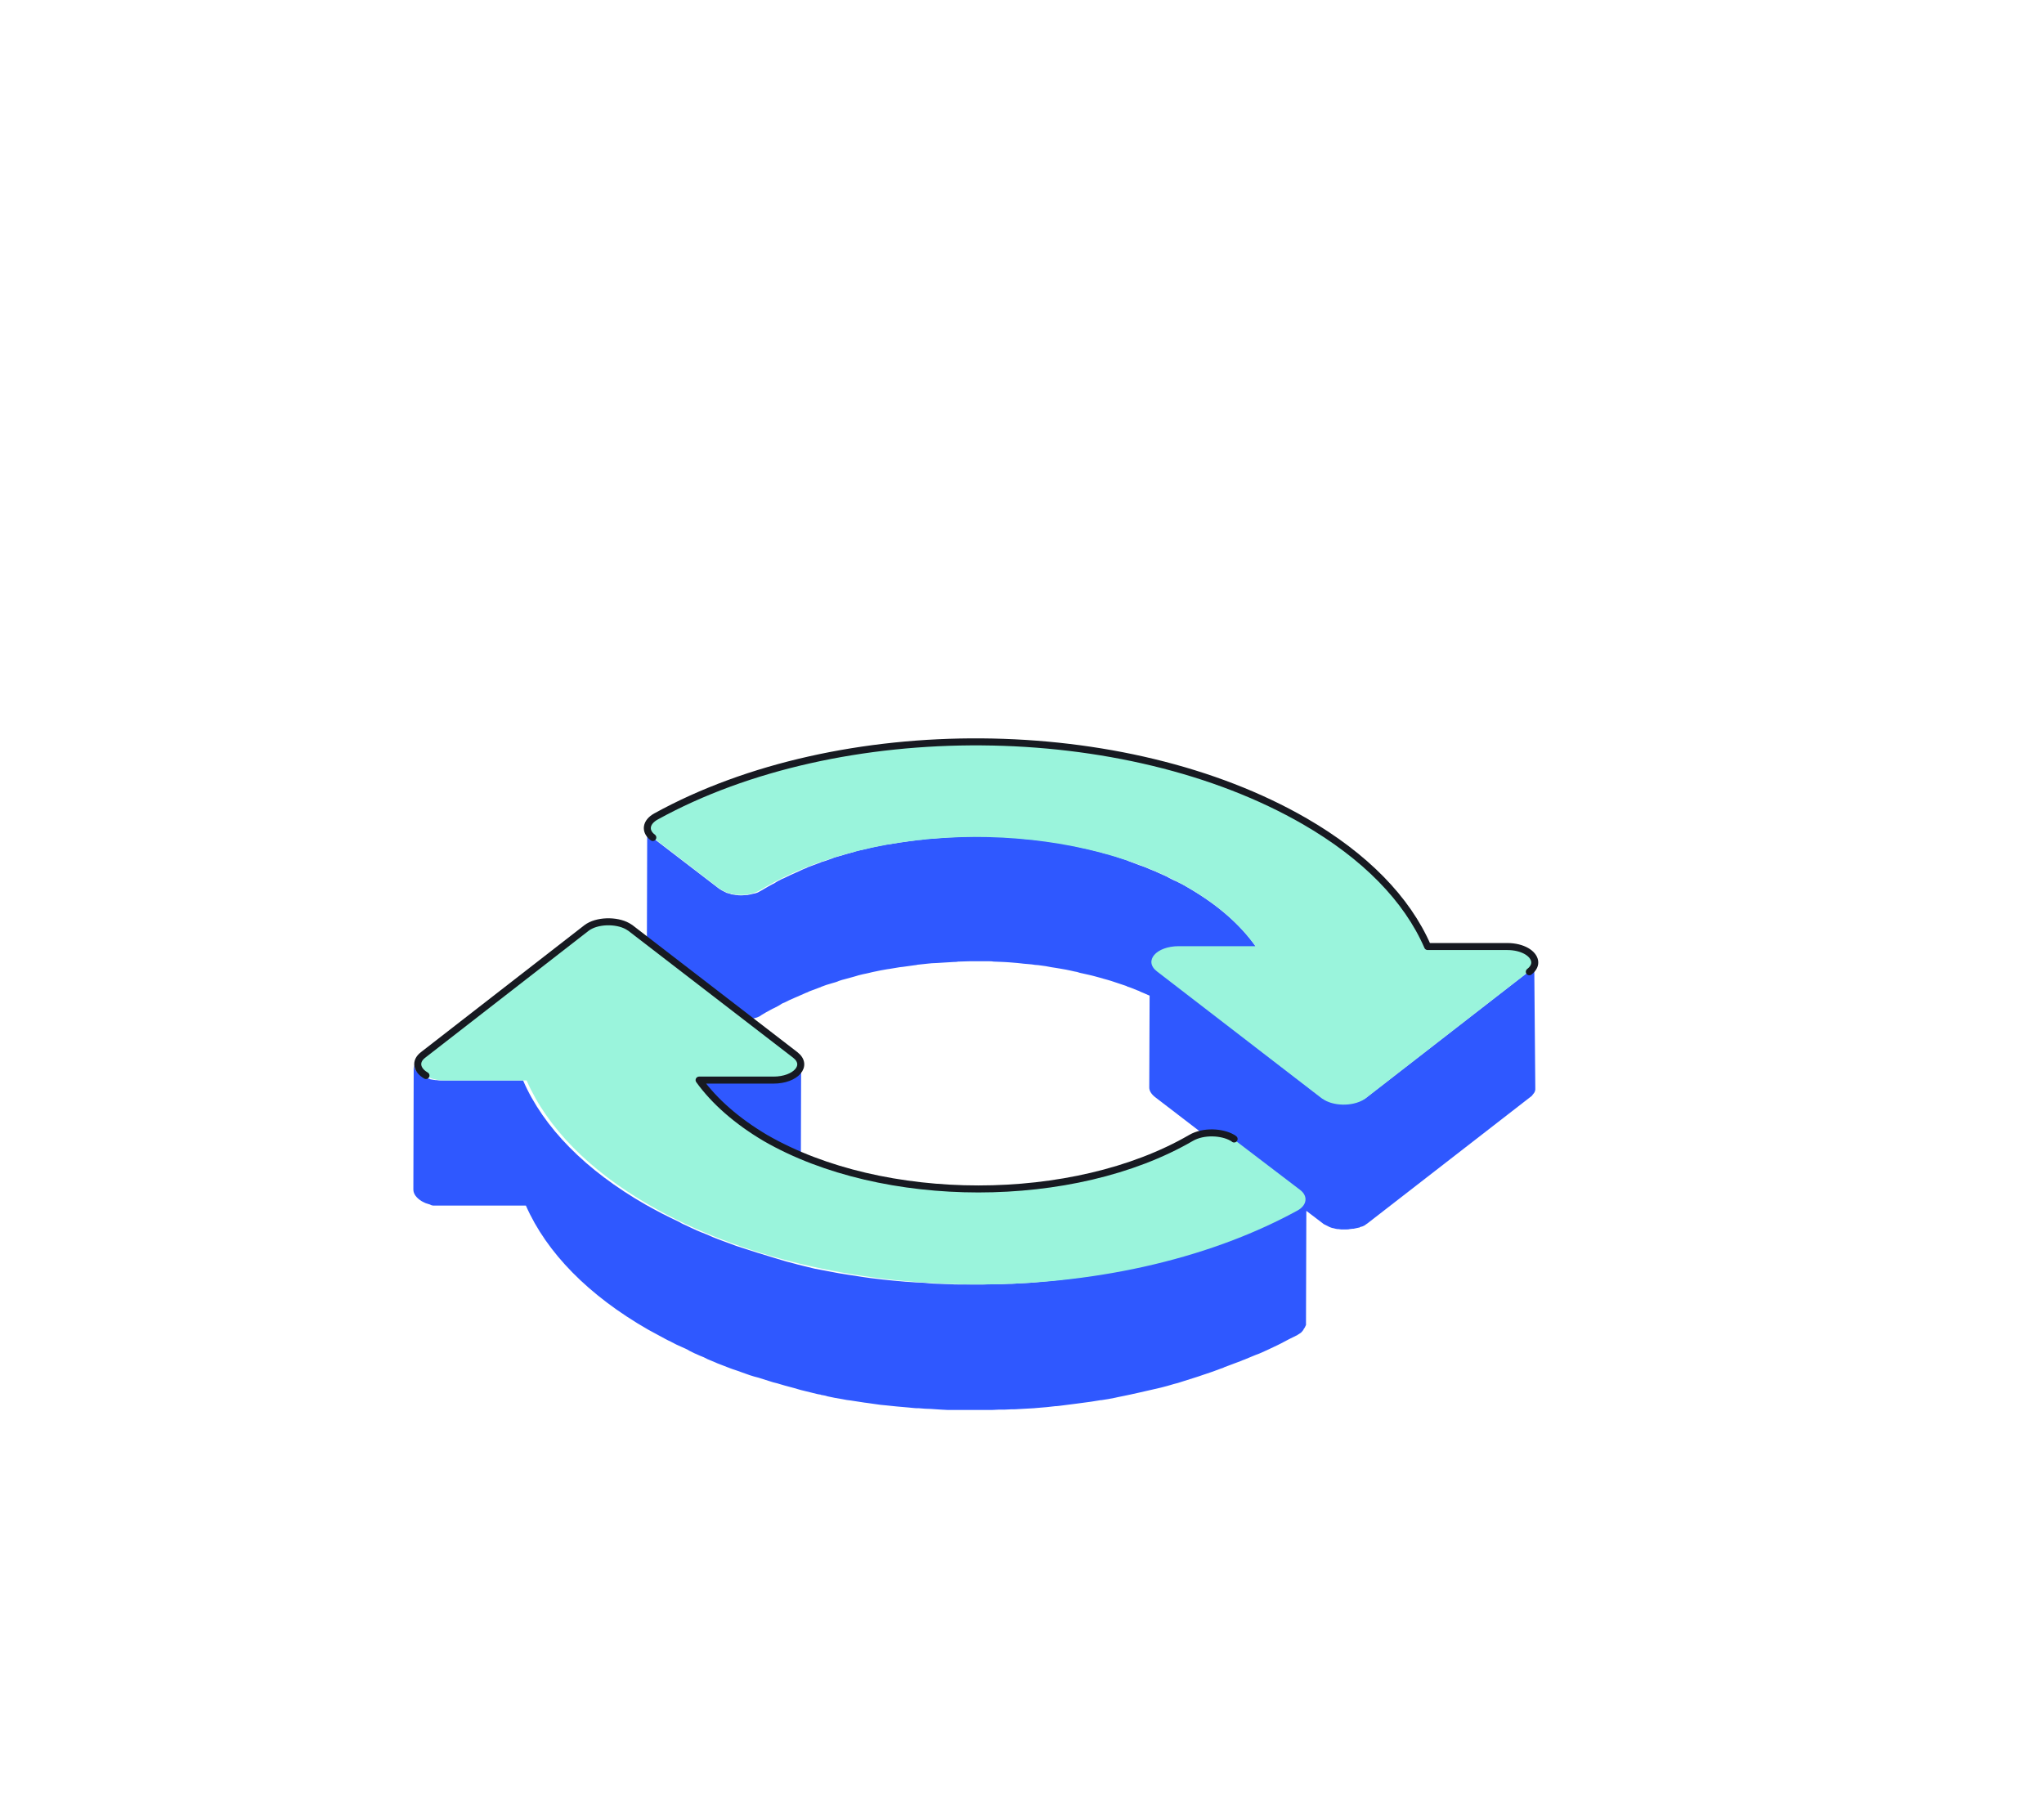 <?xml version="1.0" encoding="utf-8"?>
<!-- Generator: Adobe Illustrator 22.1.0, SVG Export Plug-In . SVG Version: 6.00 Build 0)  -->
<svg version="1.1" id="Слой_1" xmlns="http://www.w3.org/2000/svg" xmlns:xlink="http://www.w3.org/1999/xlink" x="0px" y="0px"
	 viewBox="0 0 583 516.4" style="enable-background:new 0 0 583 516.4;" xml:space="preserve">
<style type="text/css">
	.st0{fill:#2F58FF;}
	.st1{fill:#9AF4DC;}
	.st2{fill:none;stroke:#171A21;stroke-width:2;stroke-linecap:round;stroke-linejoin:round;stroke-miterlimit:10;}
</style>
<g id="_x31_0">
	<path class="st0" d="M437.6,274.4c0,0,0,0.1,0,0.2s0,0.2,0,0.3v0.1c0,0.1,0,0.2-0.1,0.3v0.1c-0.1,0.1-0.1,0.3-0.2,0.4
		s-0.2,0.3-0.3,0.4l-0.1,0.1c-0.1,0.2-0.3,0.3-0.4,0.5c-0.1,0.1-0.2,0.2-0.4,0.3l-46.4,36c-0.2,0.2-0.4,0.3-0.6,0.4
		c-0.1,0-0.1,0.1-0.2,0.1c-0.2,0.1-0.4,0.2-0.6,0.3c-0.1,0-0.2,0.1-0.3,0.1c-0.2,0.1-0.4,0.2-0.6,0.2c-0.1,0-0.1,0.1-0.2,0.1
		c-0.4,0.1-0.9,0.3-1.4,0.3c-0.1,0-0.1,0-0.2,0c-0.3,0.1-0.6,0.1-0.9,0.1c0,0,0,0-0.1,0c-0.3,0-0.6,0-0.9,0.1c-0.1,0-0.3,0-0.4,0
		s-0.3,0-0.4,0c-0.2,0-0.4,0-0.6,0c-0.1,0-0.2,0-0.2,0c-0.3,0-0.5-0.1-0.8-0.1c-0.1,0-0.2,0-0.3,0c-0.2,0-0.3-0.1-0.5-0.1
		c-0.3-0.1-0.5-0.1-0.8-0.2h-0.1c-0.3-0.1-0.5-0.2-0.8-0.3c-0.1,0-0.1-0.1-0.2-0.1c-0.4-0.1-0.7-0.3-1-0.5s-0.5-0.3-0.8-0.5
		L358,298.5l0.1-28.6c-4.4-6.2-10.7-11.7-18.9-16.5c-1-0.6-2-1.2-3.1-1.7c-0.4-0.2-0.7-0.4-1.1-0.5c-0.7-0.4-1.5-0.7-2.1-1.1
		c-0.4-0.2-0.9-0.4-1.3-0.6c-0.7-0.3-1.4-0.6-2-0.9c-0.5-0.2-1-0.4-1.5-0.6c-0.5-0.2-0.9-0.4-1.4-0.6c-0.3-0.1-0.6-0.2-0.8-0.3
		c-0.3-0.1-0.6-0.2-0.9-0.3c-1-0.4-1.9-0.7-2.9-1.1c-0.1,0-0.3-0.1-0.4-0.2c-1.1-0.4-2.2-0.7-3.3-1.1c-0.3-0.1-0.6-0.2-0.9-0.3
		c-0.4-0.1-0.8-0.3-1.3-0.4c-0.3-0.1-0.6-0.2-0.9-0.2c-0.9-0.2-1.6-0.5-2.5-0.7c-0.6-0.1-1.1-0.3-1.6-0.4c-0.9-0.2-1.7-0.4-2.7-0.6
		c-0.4-0.1-0.8-0.2-1.2-0.3c-0.2,0-0.3-0.1-0.5-0.1c-0.8-0.2-1.6-0.3-2.3-0.5c-0.6-0.1-1.2-0.2-1.7-0.3c-0.9-0.1-1.6-0.3-2.5-0.4
		c-0.5-0.1-1-0.2-1.5-0.2c-0.1,0-0.2,0-0.2,0c-0.8-0.1-1.5-0.2-2.2-0.3c-0.6-0.1-1.3-0.2-1.8-0.2c-0.8-0.1-1.6-0.2-2.3-0.2
		c-0.6-0.1-1.2-0.1-1.6-0.2c-0.1,0-0.1,0-0.2,0c-0.8-0.1-1.6-0.1-2.4-0.2c-0.6,0-1.2-0.1-1.7-0.1c-0.9,0-1.7-0.1-2.6-0.1
		c-0.5,0-1,0-1.6-0.1c0,0,0,0-0.1,0c-1.5,0-2.8-0.1-4.3,0c-0.3,0-0.7,0-1,0c-1.1,0-2.2,0-3.3,0.1c-0.1,0-0.1,0-0.2,0
		c-0.3,0-0.7,0-1,0.1c-1.1,0-2.2,0.1-3.3,0.2c-0.6,0-1.1,0.1-1.6,0.1c-1,0.1-1.8,0.2-2.8,0.2c-0.2,0-0.5,0-0.7,0.1
		c-0.7,0.1-1.5,0.2-2.1,0.2c-0.2,0-0.3,0-0.5,0.1c-1.2,0.1-2.4,0.3-3.6,0.5c-0.3,0-0.6,0.1-0.9,0.1c-1,0.2-2,0.3-3,0.5
		c-0.2,0-0.4,0.1-0.7,0.1c-0.1,0-0.2,0-0.3,0c-0.5,0.1-1,0.2-1.5,0.3c-0.8,0.2-1.6,0.3-2.4,0.5c-0.6,0.1-1.2,0.3-1.7,0.4
		c-0.8,0.2-1.6,0.4-2.2,0.5c-0.6,0.1-1.2,0.3-1.7,0.5c-0.8,0.2-1.5,0.4-2.2,0.6c-0.6,0.2-1.2,0.4-1.7,0.5c-0.7,0.2-1.5,0.4-2.1,0.7
		c-0.2,0.1-0.4,0.1-0.6,0.2c-0.8,0.3-1.6,0.6-2.4,0.8c-0.1,0-0.1,0-0.2,0.1c-1.1,0.4-2.1,0.8-3.2,1.2c-0.3,0.1-0.6,0.2-0.9,0.4
		c-0.9,0.3-1.6,0.7-2.5,1.1c-0.2,0.1-0.5,0.2-0.7,0.3c-1.1,0.5-2,0.9-3,1.4c-0.2,0.1-0.4,0.2-0.7,0.3c-0.8,0.4-1.6,0.8-2.3,1.3
		c-0.3,0.1-0.6,0.3-0.8,0.4c-1,0.5-1.9,1.1-2.8,1.6c-0.4,0.2-0.7,0.4-1.1,0.6c-0.1,0-0.2,0.1-0.3,0.1c-0.3,0.1-0.5,0.2-0.8,0.2
		c-0.3,0.1-0.5,0.1-0.8,0.2c-0.3,0.1-0.7,0.1-1,0.2c-0.1,0-0.1,0-0.2,0c-0.5,0-0.9,0.1-1.4,0.1c-0.1,0-0.1,0-0.2,0
		c-0.5,0-0.9,0-1.3-0.1c-0.1,0-0.1,0-0.2,0c-0.4-0.1-0.9-0.1-1.3-0.2c-0.1,0-0.2,0-0.2-0.1c-0.4-0.1-0.7-0.2-1.1-0.3
		c-0.1,0-0.1,0-0.2-0.1c-0.4-0.2-0.8-0.4-1.2-0.6c-0.3-0.2-0.5-0.3-0.8-0.5L186.2,239c-1.1-0.8-1.6-1.7-1.6-2.7l-0.1,35.8
		c0,1,0.5,1.9,1.6,2.7l18.9,14.5c0.2,0.2,0.5,0.3,0.8,0.5c0.4,0.2,0.7,0.4,1.1,0.5c0,0,0,0,0.1,0s0.1,0,0.2,0.1
		c0.2,0.1,0.5,0.2,0.7,0.2c0.1,0,0.3,0.1,0.4,0.1s0.2,0,0.2,0.1c0.1,0,0.1,0,0.2,0.1c0.3,0.1,0.5,0.1,0.8,0.1c0.1,0,0.2,0,0.3,0
		s0.1,0,0.2,0c0.1,0,0.2,0,0.3,0c0.3,0,0.5,0,0.8,0c0.1,0,0.2,0,0.2,0c0.1,0,0.1,0,0.2,0s0.3,0,0.4,0c0.3,0,0.6,0,0.9-0.1h0.1
		c0.1,0,0.1,0,0.2,0c0.2,0,0.5-0.1,0.7-0.1c0.1,0,0.2-0.1,0.3-0.1c0.3-0.1,0.5-0.1,0.8-0.2c0.1,0,0.3-0.1,0.4-0.1
		c0.1,0,0.2-0.1,0.4-0.1c0.1,0,0.2-0.1,0.3-0.1c0.4-0.2,0.8-0.3,1.1-0.6c1-0.6,1.8-1.1,2.8-1.6c0.3-0.2,0.6-0.3,0.8-0.4
		c0.8-0.4,1.6-0.8,2.3-1.3c0.2-0.1,0.4-0.2,0.7-0.3c1-0.5,2-1,3-1.4c0.2-0.1,0.5-0.2,0.7-0.3c0.9-0.4,1.6-0.7,2.5-1.1
		c0.3-0.1,0.6-0.2,0.9-0.4c1.1-0.4,2.1-0.8,3.2-1.2c0.1,0,0.1,0,0.2-0.1c1-0.4,1.9-0.7,3-1c0.7-0.2,1.5-0.4,2.1-0.7
		c0.6-0.2,1.2-0.4,1.7-0.5c0.7-0.2,1.5-0.4,2.2-0.6c0.6-0.2,1.2-0.3,1.7-0.5c0.8-0.2,1.6-0.4,2.2-0.5c0.6-0.1,1.2-0.3,1.7-0.4
		c0.8-0.2,1.6-0.3,2.4-0.5c0.6-0.1,1.2-0.2,1.7-0.3c0.2,0,0.4-0.1,0.7-0.1c1-0.2,2-0.3,3-0.5c0.3,0,0.6-0.1,0.9-0.1
		c1.2-0.2,2.4-0.3,3.6-0.5c0.2,0,0.3,0,0.5-0.1c1-0.1,1.9-0.2,2.8-0.3c1-0.1,1.8-0.2,2.8-0.2c0.6,0,1.1-0.1,1.6-0.1
		c1.1-0.1,2.2-0.1,3.3-0.2c0.4,0,0.8,0,1.2-0.1c1.1,0,2.1-0.1,3.3-0.1c0.3,0,0.7,0,1,0c1.5,0,2.8,0,4.3,0c0.5,0,1.1,0,1.6,0.1
		c0.9,0,1.7,0.1,2.6,0.1c0.6,0,1.2,0.1,1.7,0.1c0.8,0.1,1.6,0.1,2.4,0.2c0.6,0.1,1.3,0.1,1.8,0.2c0.8,0.1,1.6,0.1,2.3,0.2
		c0.6,0.1,1.3,0.2,1.8,0.2c0.8,0.1,1.6,0.2,2.2,0.3c0.6,0.1,1.1,0.2,1.6,0.3c0.9,0.1,1.7,0.3,2.5,0.4c0.6,0.1,1.2,0.2,1.7,0.3
		c0.8,0.2,1.6,0.3,2.3,0.5c0.6,0.1,1.1,0.2,1.6,0.4c0.9,0.2,1.8,0.4,2.7,0.6c0.6,0.1,1.1,0.3,1.6,0.4c0.9,0.2,1.7,0.5,2.5,0.7
		c0.7,0.2,1.5,0.4,2.1,0.6c0.3,0.1,0.6,0.2,0.9,0.3c1.1,0.4,2.2,0.7,3.3,1.1c0.1,0,0.3,0.1,0.4,0.2c1,0.3,1.9,0.7,2.9,1.1
		c0.3,0.1,0.6,0.2,0.9,0.4c0.7,0.3,1.5,0.6,2.1,0.9c0.2,0.1,0.3,0.1,0.5,0.2l-0.1,26.2c0,0.9,0.5,1.8,1.6,2.7l40.8,31.3
		c0,0-0.1,0-0.1,0.1c-0.1,0.1-0.2,0.1-0.3,0.2s-0.2,0.1-0.3,0.2c-0.1,0.1-0.3,0.2-0.4,0.3c-1.5,0.8-2.9,1.6-4.5,2.3
		c-0.3,0.2-0.7,0.3-1,0.5c-1.5,0.8-3,1.5-4.5,2.1c-0.2,0.1-0.5,0.2-0.7,0.3c-1.4,0.6-2.8,1.3-4.2,1.8c-0.3,0.1-0.6,0.3-1,0.4
		c-1.6,0.6-3.1,1.3-4.8,1.8c-0.3,0.1-0.7,0.2-1,0.4c-1.5,0.5-3,1.1-4.5,1.6c-0.2,0.1-0.4,0.1-0.6,0.2c-0.7,0.2-1.5,0.4-2.1,0.7
		c-1.3,0.4-2.5,0.8-3.8,1.2c-0.8,0.2-1.6,0.5-2.4,0.7c-1.2,0.3-2.3,0.7-3.6,1c-0.9,0.2-1.7,0.4-2.6,0.6c-1.2,0.3-2.3,0.6-3.5,0.8
		c-0.9,0.2-1.8,0.4-2.7,0.6c-1.2,0.2-2.3,0.5-3.4,0.7c-1.7,0.3-3.2,0.6-4.9,0.9c-0.1,0-0.1,0-0.2,0c-1.7,0.3-3.6,0.6-5.4,0.8
		c-0.5,0.1-1,0.1-1.5,0.2c-1.6,0.2-3.1,0.4-4.8,0.6c-0.3,0-0.6,0.1-0.9,0.1c-1.8,0.2-3.6,0.3-5.4,0.5c-0.4,0-0.7,0.1-1.1,0.1
		c-1.7,0.1-3.6,0.2-5.4,0.3c-0.3,0-0.6,0-0.9,0c-1.3,0.1-2.5,0.1-3.8,0.1c-1.2,0-2.4,0.1-3.6,0.1c-1,0-1.9,0-2.9,0
		c-1.2,0-2.4,0-3.6,0c-1,0-1.9,0-2.9-0.1c-1.2,0-2.2-0.1-3.4-0.1c-1,0-1.9-0.1-3-0.2c-1.2-0.1-2.2-0.2-3.4-0.2
		c-1-0.1-1.9-0.1-2.9-0.2c-1.2-0.1-2.2-0.2-3.4-0.3c-1-0.1-1.9-0.2-2.9-0.3c-1.2-0.1-2.2-0.3-3.4-0.4c-1-0.1-1.9-0.3-2.8-0.4
		c-1.3-0.2-2.5-0.4-3.9-0.6c-0.9-0.1-1.6-0.3-2.5-0.4c-1.5-0.3-2.8-0.5-4.2-0.8c-0.7-0.1-1.5-0.3-2.1-0.4c-0.2,0-0.4-0.1-0.6-0.1
		c-1.6-0.4-3.3-0.8-4.9-1.2c-0.2-0.1-0.5-0.1-0.7-0.2c-1.7-0.4-3.4-0.9-5-1.4c-0.3-0.1-0.7-0.2-1-0.3c-1.6-0.5-3.3-1-4.9-1.5
		c-0.1,0-0.2-0.1-0.3-0.1c-1.6-0.5-3.4-1.1-5-1.6c-0.5-0.2-1-0.3-1.4-0.5c-1.3-0.5-2.5-0.9-3.8-1.4c-0.4-0.2-0.9-0.3-1.3-0.5
		c-1.1-0.4-2-0.9-3.1-1.3c-0.8-0.3-1.5-0.6-2.2-0.9c-1.1-0.5-2-0.9-3-1.4c-0.7-0.3-1.4-0.6-2-1c-1.1-0.5-2.2-1.1-3.3-1.6
		c-0.6-0.3-1.1-0.6-1.6-0.8c-1.7-0.9-3.2-1.7-4.8-2.6c-17.1-9.8-29.1-22-34.9-35.4H126c-0.5,0-1.1,0-1.6-0.1c-0.1,0-0.1,0-0.2,0
		c-0.5-0.1-0.9-0.1-1.3-0.2c-0.1,0-0.2,0-0.2-0.1c-0.4-0.1-0.8-0.2-1.2-0.4s-0.8-0.3-1.2-0.6c-1.5-0.9-2.3-2-2.3-3.3l-0.1,35.8
		c0,1.3,0.9,2.4,2.3,3.3c0.4,0.2,0.7,0.4,1.2,0.6c0.3,0.1,0.6,0.2,0.9,0.3c0.1,0,0.2,0,0.3,0.1c0.1,0,0.2,0,0.2,0.1
		c0.1,0,0.2,0.1,0.3,0.1c0.3,0.1,0.5,0.1,0.8,0.1c0.1,0,0.1,0,0.2,0s0.1,0,0.2,0s0.2,0,0.4,0c0.3,0,0.5,0,0.8,0c0.1,0,0.2,0,0.4,0
		H150c5.9,13.4,17.8,25.6,34.9,35.4c1.6,0.9,3.2,1.7,4.8,2.6c0.6,0.3,1.1,0.6,1.6,0.8c1.1,0.6,2.1,1.1,3.3,1.6c0.7,0.3,1.4,0.6,2,1
		c1,0.5,2,1,3,1.4c0.8,0.3,1.5,0.6,2.2,1c0.8,0.3,1.6,0.7,2.4,1c0.2,0.1,0.4,0.2,0.7,0.3c0.4,0.2,0.9,0.3,1.3,0.5
		c1.3,0.5,2.5,1,3.8,1.4c0.5,0.2,1,0.3,1.4,0.5c1.6,0.6,3.3,1.2,5,1.6c0.1,0,0.2,0.1,0.3,0.1c1.3,0.4,2.5,0.8,3.8,1.2
		c0.4,0.1,0.8,0.2,1.2,0.3c0.3,0.1,0.7,0.2,1,0.3c1.6,0.5,3.4,0.9,5,1.4c0.2,0.1,0.5,0.1,0.7,0.2c1.6,0.4,3.3,0.8,4.9,1.2
		c0.2,0,0.4,0.1,0.6,0.1c0.1,0,0.2,0,0.3,0.1c0.6,0.1,1.3,0.2,1.8,0.4c1.4,0.3,2.8,0.6,4.2,0.8c0.9,0.2,1.6,0.3,2.5,0.4
		c1.3,0.2,2.5,0.4,3.9,0.6c0.3,0,0.5,0.1,0.8,0.1c0.7,0.1,1.5,0.2,2.1,0.3c1.2,0.2,2.2,0.3,3.4,0.4c1,0.1,1.9,0.2,2.9,0.3
		c1.2,0.1,2.2,0.2,3.4,0.3c0.3,0,0.7,0.1,1,0.1c0.7,0.1,1.3,0.1,1.9,0.1c1.2,0.1,2.2,0.2,3.4,0.2c1,0.1,1.9,0.1,3,0.2
		c1.2,0.1,2.2,0.1,3.4,0.1c0.4,0,0.8,0,1.3,0c0.6,0,1.2,0,1.6,0c1.2,0,2.4,0,3.6,0c1,0,1.9,0,2.9,0c1.2,0,2.4,0,3.6-0.1
		c0.6,0,1.1,0,1.6,0c0.7,0,1.5-0.1,2.1-0.1c0.3,0,0.6,0,0.9,0c1.8-0.1,3.6-0.2,5.4-0.3c0.4,0,0.7-0.1,1.1-0.1
		c1.7-0.1,3.4-0.3,5.1-0.5c0.1,0,0.2,0,0.3,0c0.3,0,0.6-0.1,0.9-0.1c1.6-0.2,3.1-0.4,4.7-0.6c0.5-0.1,1-0.1,1.5-0.2
		c1.8-0.2,3.6-0.5,5.4-0.8c0.1,0,0.1,0,0.2,0c1.4-0.2,2.6-0.4,4-0.7c0.3-0.1,0.6-0.1,0.9-0.2c1.2-0.2,2.3-0.5,3.4-0.7
		c0.9-0.2,1.8-0.4,2.7-0.6c1.2-0.3,2.3-0.5,3.5-0.8c0.9-0.2,1.7-0.4,2.6-0.6c1.2-0.3,2.3-0.6,3.6-1c0.8-0.2,1.6-0.4,2.4-0.7
		c1.3-0.4,2.5-0.8,3.8-1.2c0.6-0.2,1.3-0.4,1.8-0.6c0.1,0,0.2-0.1,0.3-0.1c0.2-0.1,0.4-0.1,0.6-0.2c1.5-0.5,3-1,4.5-1.6
		c0.3-0.1,0.7-0.2,1-0.4c1.6-0.6,3.2-1.2,4.8-1.8c0.3-0.1,0.6-0.3,1-0.4c1.5-0.6,2.8-1.2,4.2-1.7c0.2-0.1,0.5-0.2,0.7-0.3
		c1.6-0.7,3-1.4,4.5-2.1c0.3-0.2,0.7-0.3,1-0.5c1.5-0.8,3-1.6,4.5-2.3c0.1,0,0.2-0.1,0.3-0.2c0.1,0,0.1-0.1,0.2-0.1
		c0.1-0.1,0.2-0.1,0.3-0.2c0.1-0.1,0.2-0.1,0.3-0.2c0.1-0.1,0.2-0.1,0.2-0.2l0.1-0.1l0.1-0.1c0.1-0.1,0.2-0.2,0.3-0.4l0.1-0.1
		c0,0,0,0,0-0.1c0.1-0.1,0.1-0.2,0.2-0.3l0.1-0.1c0-0.1,0.1-0.2,0.1-0.2c0-0.1,0.1-0.1,0.1-0.2s0-0.1,0.1-0.2c0-0.1,0-0.1,0.1-0.2
		c0-0.1,0-0.2,0-0.2c0-0.1,0-0.1,0-0.2c0,0,0,0,0-0.1l0.1-32.1l4.6,3.5c0.2,0.2,0.5,0.4,0.8,0.5c0.3,0.2,0.7,0.3,1,0.5
		c0,0,0.1,0,0.1,0.1h0.1c0.2,0.1,0.5,0.2,0.8,0.3h0.1c0.3,0.1,0.5,0.1,0.8,0.2c0.2,0,0.3,0.1,0.5,0.1c0.1,0,0.2,0,0.3,0
		c0.3,0,0.5,0.1,0.8,0.1c0.1,0,0.1,0,0.2,0c0.2,0,0.4,0,0.6,0c0.1,0,0.3,0,0.4,0s0.3,0,0.4,0c0.3,0,0.6,0,0.9-0.1
		c0.3,0,0.6-0.1,0.9-0.1h0.1h0.1c0.5-0.1,0.9-0.2,1.4-0.3c0,0,0,0,0.1,0s0.1,0,0.2-0.1c0.2-0.1,0.4-0.2,0.6-0.2
		c0.1,0,0.2-0.1,0.3-0.1c0.2-0.1,0.4-0.2,0.6-0.3c0,0,0.1,0,0.1-0.1c0.2-0.1,0.4-0.3,0.6-0.4l46.4-36c0.1-0.1,0.3-0.2,0.4-0.3
		c0.2-0.2,0.3-0.3,0.4-0.5c0,0,0,0,0.1-0.1s0.2-0.3,0.3-0.4c0.1-0.1,0.1-0.3,0.2-0.4v-0.1c0-0.1,0.1-0.2,0.1-0.3c0,0,0,0,0-0.1
		c0,0,0,0,0-0.1s0-0.2,0-0.3v-0.1c0,0,0,0,0-0.1L437.6,274.4z"/>
	<path class="st0" d="M221.1,344c0.2,0,0.3,0,0.5,0c0.1,0,0.2,0,0.2,0h0.1c0.3,0,0.5-0.1,0.8-0.1h0.1c0.5-0.1,1-0.2,1.5-0.4
		c0.3-0.1,0.6-0.2,0.8-0.3c0.1,0,0.1-0.1,0.2-0.1c0.2-0.1,0.5-0.2,0.7-0.4c0,0,0,0,0.1,0c0.2-0.1,0.4-0.2,0.5-0.4c0,0,0,0,0.1,0
		c0.1-0.1,0.3-0.2,0.4-0.3c0,0,0,0,0.1-0.1s0.3-0.3,0.4-0.4c0,0,0,0,0.1-0.1c0,0,0-0.1,0.1-0.1c0.1-0.1,0.1-0.2,0.2-0.3l0.1-0.1
		c0,0,0,0,0-0.1s0.1-0.2,0.1-0.3c0,0,0-0.1,0.1-0.1c0-0.1,0-0.2,0.1-0.2c0-0.1,0-0.1,0-0.2s0-0.2,0-0.2c0-0.1,0-0.1,0-0.2
		c0,0,0,0,0-0.1l0.1-36c0,0.1,0,0.2,0,0.2c0,0.1,0,0.2,0,0.2c0,0.1,0,0.1-0.1,0.2c0,0.1,0,0.2-0.1,0.2c0,0.1-0.1,0.1-0.1,0.2
		s-0.1,0.2-0.1,0.3c0,0.1-0.1,0.1-0.1,0.2c-0.1,0.1-0.1,0.2-0.2,0.3c0,0.1-0.1,0.1-0.1,0.2c-0.1,0.1-0.2,0.3-0.4,0.4l-0.1,0.1
		c-0.1,0.1-0.3,0.2-0.4,0.3c0,0,0,0-0.1,0c-0.2,0.1-0.3,0.2-0.5,0.4H226c-0.2,0.1-0.4,0.2-0.7,0.4c-0.1,0-0.1,0.1-0.2,0.1
		c-0.3,0.1-0.5,0.2-0.8,0.3c-0.5,0.2-1,0.3-1.5,0.4h-0.1c-0.3,0-0.5,0.1-0.8,0.1c-0.1,0-0.2,0-0.4,0s-0.3,0-0.5,0s-0.4,0-0.7,0
		h-21.2l-0.1,36h21.2c0.2,0,0.3,0,0.5,0S221,344,221.1,344z"/>
	<path class="st1" d="M205.9,253.9c-0.3-0.2-0.5-0.3-0.8-0.5l-19-14.6c-2.4-1.8-2-4.4,0.9-6c52.4-28.9,133.7-28.3,185.1,1.4
		c17.1,9.9,29.1,22.1,35,35.7h22.7c2.2,0,4.1,0.5,5.5,1.3c2.6,1.5,3.3,4,0.8,5.9l-46.6,36.2c-2.9,2.2-8.4,2.4-11.7,0.5
		c-0.3-0.2-0.5-0.3-0.8-0.5l-47-36.2c-3.9-3-0.2-7.2,6.2-7.2h21.9c-4.4-6.2-10.8-11.8-19-16.6c-34-19.6-88.9-19.4-122.1,0.5
		C213.8,255.8,208.9,255.7,205.9,253.9z"/>
	<path class="st1" d="M370.8,339.4c2.4,1.8,2,4.5-0.9,6c-52.4,28.6-133.5,27.9-184.6-1.6c-17.2-9.9-29.2-22.1-35.1-35.6h-23.3
		c-2.2,0-4.1-0.5-5.5-1.3c-2.6-1.5-3.3-4-0.8-5.9l46.6-36.2c2.9-2.2,8.5-2.3,11.7-0.5c0.3,0.2,0.5,0.3,0.8,0.5l47,36.2
		c3.9,3,0.2,7.2-6.2,7.2h-21.2c4.4,6.1,10.8,11.7,18.9,16.5c33.6,19.4,88,19.4,121.4,0c3.6-2.1,8.9-1.7,11.7-0.1
		c0.2,0.1,0.4,0.2,0.6,0.4L370.8,339.4z"/>
	<path class="st2" d="M186.2,238.9c-2.4-1.8-2-4.4,0.9-6c52.4-28.9,133.7-28.3,185.1,1.4c17.1,9.9,29.1,22.1,35,35.7h22.7
		c2.2,0,4.1,0.5,5.5,1.3c2.6,1.5,3.3,4,0.8,5.9"/>
	<path class="st2" d="M121.5,306.8c-2.6-1.5-3.3-4-0.8-5.9l46.6-36.2c2.9-2.2,8.5-2.3,11.7-0.5c0.3,0.2,0.5,0.3,0.8,0.5l47,36.2
		c3.9,3,0.2,7.2-6.2,7.2h-21.2c4.4,6.1,10.8,11.7,18.9,16.5c33.6,19.4,88,19.4,121.4,0c3.6-2.1,8.9-1.7,11.7-0.1
		c0.2,0.1,0.4,0.2,0.6,0.4"/>
</g>
</svg>
